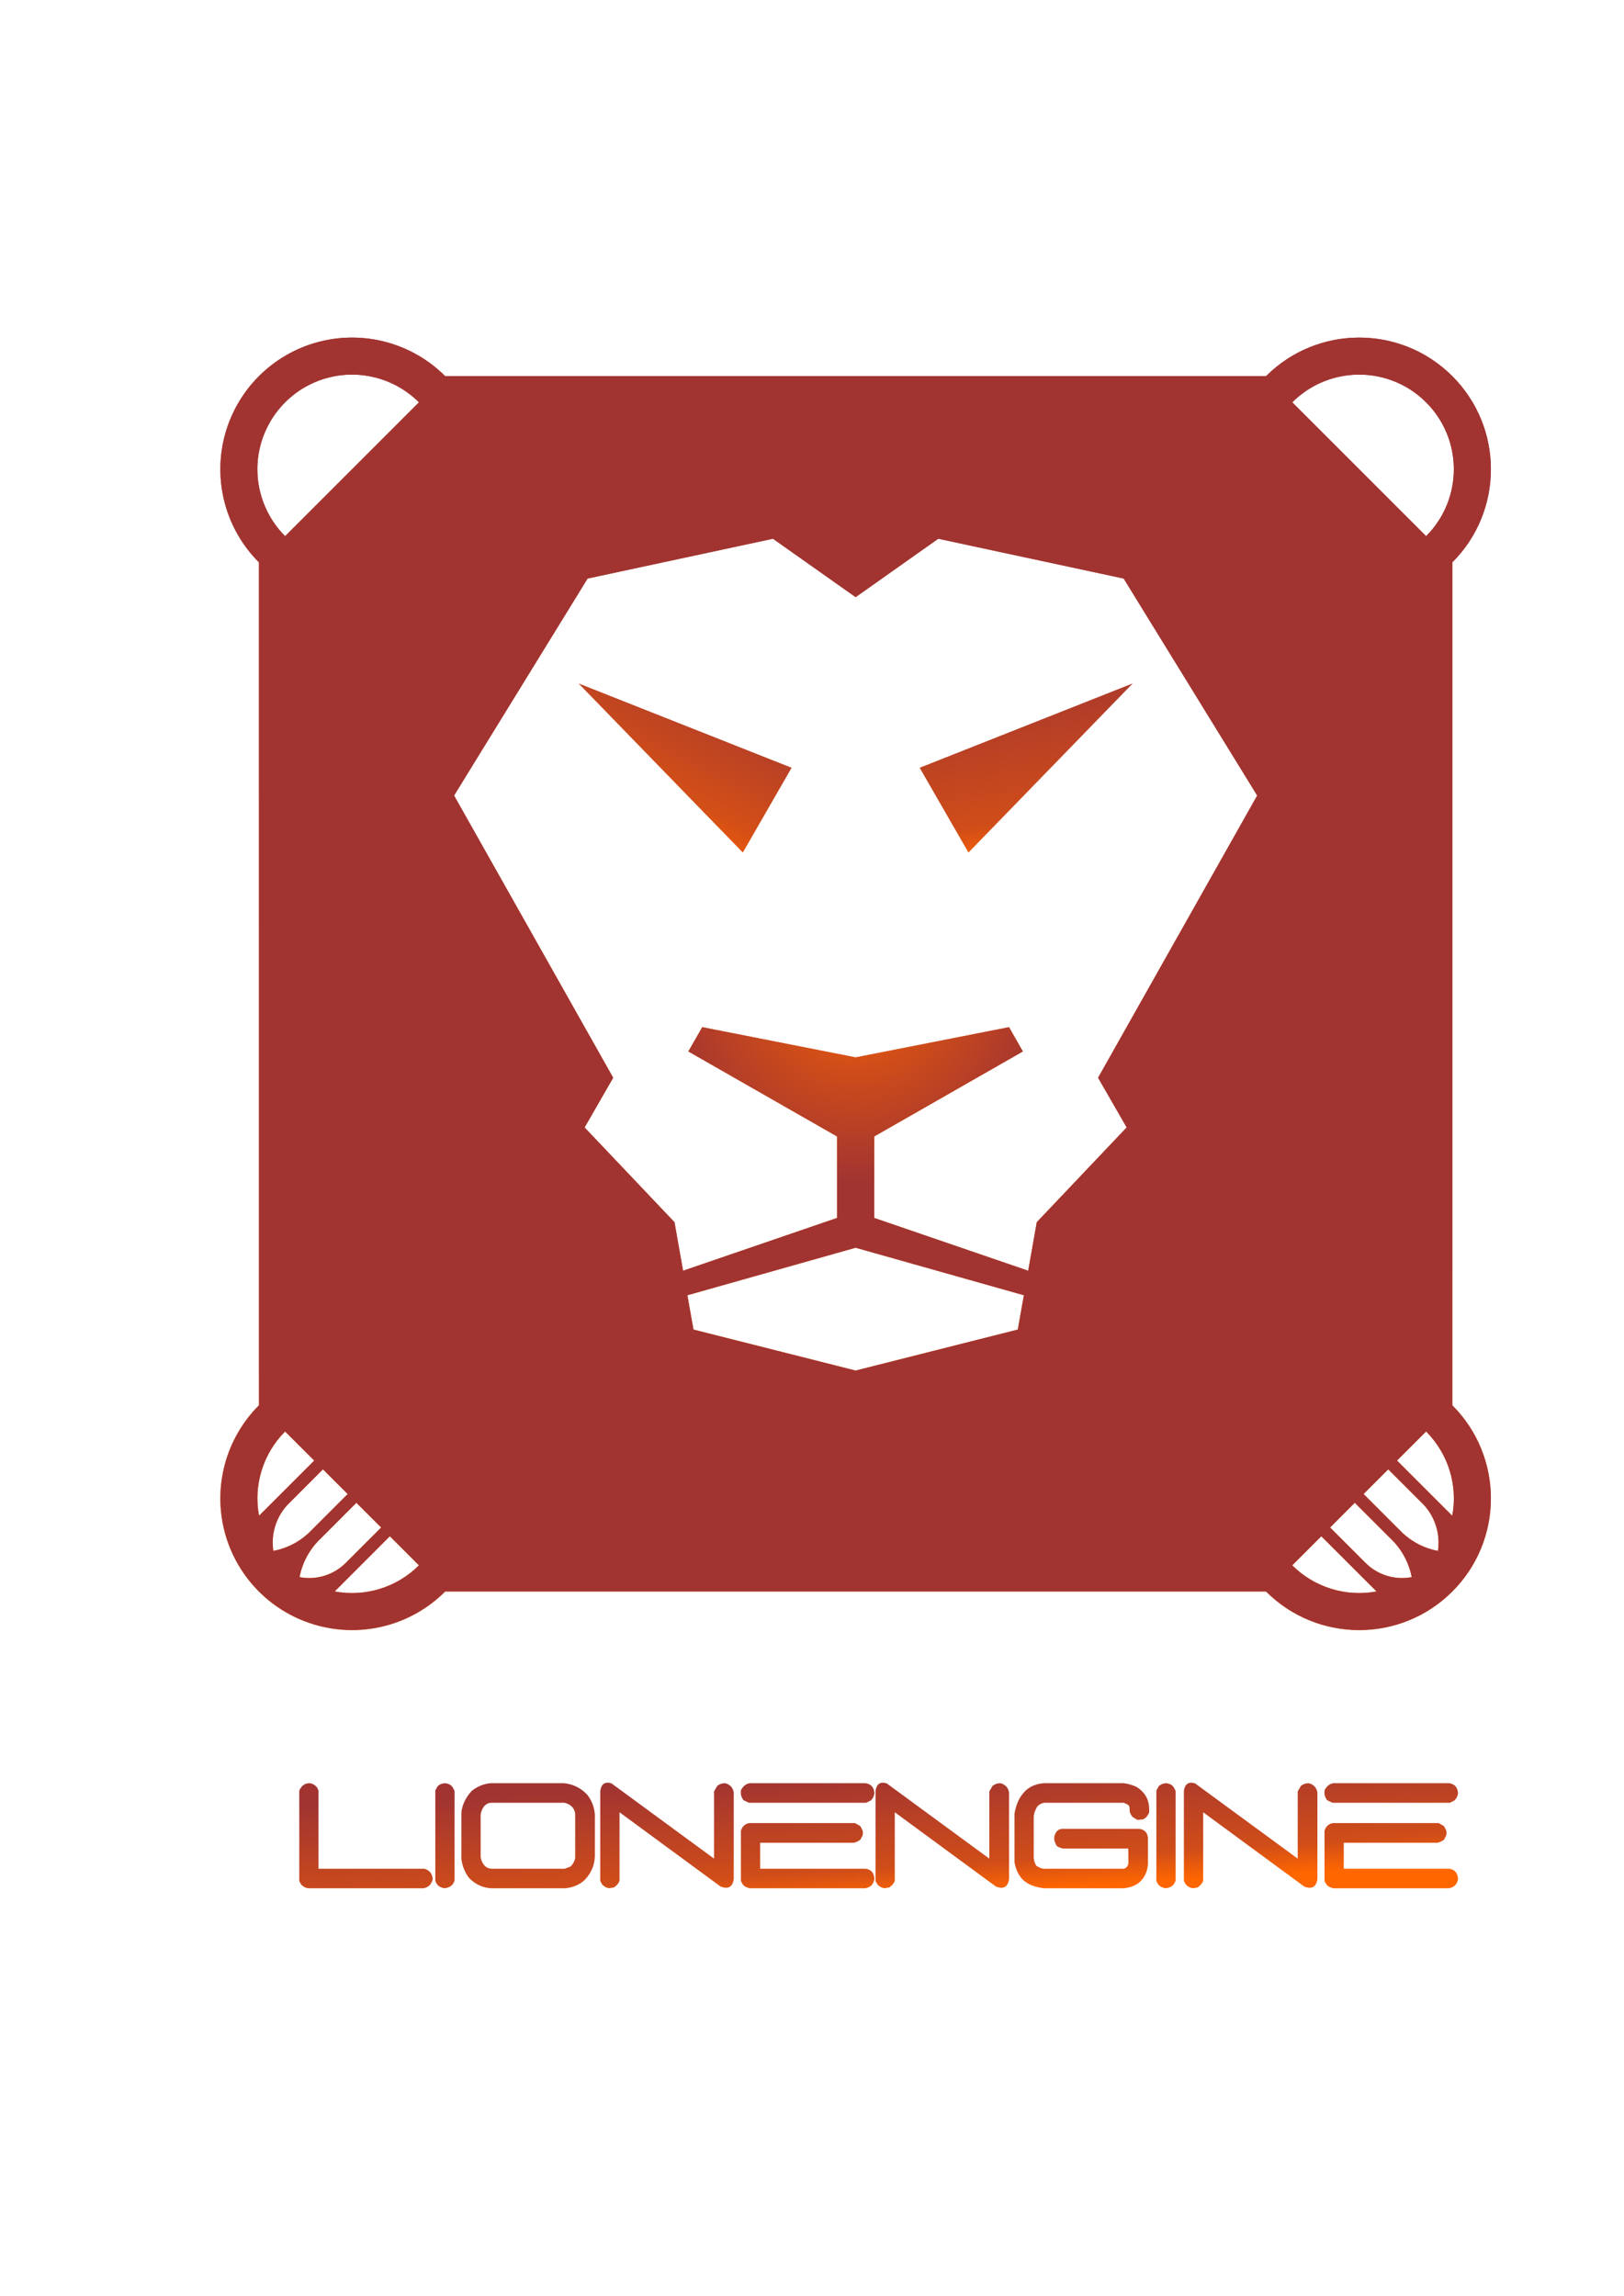 <?xml version="1.0" encoding="UTF-8"?>
<!DOCTYPE svg PUBLIC "-//W3C//DTD SVG 1.1//EN" "http://www.w3.org/Graphics/SVG/1.1/DTD/svg11.dtd">
<!-- Creator: CorelDRAW X8 -->
<svg xmlns="http://www.w3.org/2000/svg" xml:space="preserve" width="297mm" height="420mm" version="1.1" style="shape-rendering:geometricPrecision; text-rendering:geometricPrecision; image-rendering:optimizeQuality; fill-rule:evenodd; clip-rule:evenodd"
viewBox="0 0 29700 42000"
 xmlns:xlink="http://www.w3.org/1999/xlink">
 <defs>
  <style type="text/css">
   <![CDATA[
    .fil3 {fill:none}
    .fil1 {fill:url(#id0)}
    .fil2 {fill:url(#id1)}
    .fil0 {fill:url(#id2)}
    .fil4 {fill:url(#id3)}
    .fil5 {fill:url(#id4);fill-rule:nonzero}
   ]]>
  </style>
  <linearGradient id="id0" gradientUnits="userSpaceOnUse" x1="18545.2" y1="12506.6" x2="18989.8" y2="15586.8">
   <stop offset="0" style="stop-opacity:1; stop-color:#A9382D"/>
   <stop offset="0.8" style="stop-opacity:1; stop-color:#D04D19"/>
   <stop offset="1" style="stop-opacity:1; stop-color:#F76204"/>
  </linearGradient>
  <linearGradient id="id1" gradientUnits="userSpaceOnUse" x1="13275.2" y1="12588.5" x2="11781.4" y2="15505">
   <stop offset="0" style="stop-opacity:1; stop-color:#A9392D"/>
   <stop offset="0.651" style="stop-opacity:1; stop-color:#D44F17"/>
   <stop offset="1" style="stop-opacity:1; stop-color:#FF6600"/>
  </linearGradient>
  <linearGradient id="id2" gradientUnits="userSpaceOnUse" x1="17012.8" y1="6256.59" x2="14282.9" y2="29733.8">
   <stop offset="0" style="stop-opacity:1; stop-color:#A13431"/>
   <stop offset="1" style="stop-opacity:1; stop-color:#FF6600"/>
  </linearGradient>
  <radialGradient id="id3" gradientUnits="userSpaceOnUse" gradientTransform="matrix(-0.124 1.104 -1.085 -0.126 37113 2992)" cx="15647.8" cy="17995.2" r="3271.17" fx="15647.8" fy="17995.2">
   <stop offset="0" style="stop-opacity:1; stop-color:#FF6600"/>
   <stop offset="0.42" style="stop-opacity:1; stop-color:#D04D19"/>
   <stop offset="1" style="stop-opacity:1; stop-color:#A13431"/>
  </radialGradient>
  <linearGradient id="id4" gradientUnits="userSpaceOnUse" x1="15998.5" y1="32417.1" x2="16138.9" y2="34729">
   <stop offset="0" style="stop-opacity:1; stop-color:#A13431"/>
   <stop offset="0.761" style="stop-opacity:1; stop-color:#D04D19"/>
   <stop offset="1" style="stop-opacity:1; stop-color:#FF6600"/>
  </linearGradient>
 </defs>
 <g id="Camada_x0020_1">
  <path class="fil0" d="M10691 20622l523 -909 -2910 -5162 2442 -3969 3390 -728 1512 1068 1511 -1068 3391 728 2442 3969 -2910 5162 523 909 -1644 1733 -157 888 -2817 -966 0 -1490 2719 -1555 -253 -444 -2805 553 -2805 -553 -254 444 2720 1555 0 1490 -2817 966 -157 -888 -1644 -1733zm15869 5082l0 -15418c941,-940 941,-2465 0,-3406 -940,-940 -2465,-940 -3406,0l-15013 0c-608,-608 -1495,-846 -2326,-623 -831,223 -1480,872 -1703,1703 -222,831 15,1718 624,2326l0 15418c-609,609 -846,1495 -624,2327 223,831 872,1480 1703,1702 831,223 1718,-14 2326,-623l15013 0c941,941 2466,941 3406,0 941,-940 941,-2465 0,-3406zm-479 -15897l-2448 -2448c676,-676 1772,-676 2448,0 676,676 676,1772 0,2448zm-13510 13884l3077 -869 3077 869 -111 628 -2966 750 -2966 -750 -111 -628zm-4909 -16332l-2448 2448c-437,-437 -608,-1075 -448,-1672 161,-597 627,-1064 1224,-1224 598,-160 1235,11 1672,448zm-2448 18824l533 532 -1010 1010c-105,-561 74,-1138 477,-1542zm1304 1304l453 452 -650 650c-221,220 -537,317 -843,258 52,-273 190,-523 394,-713l646 -647zm-1258 35l646 -647 453 452 -714 714c-180,168 -404,281 -646,327 -47,-307 49,-619 261,-846zm1870 577l532 532c-403,404 -980,583 -1541,478l1009 -1010zm16503 532l532 -532 1010 1010c-561,105 -1138,-74 -1542,-478zm2018 -590l-714 -714 452 -452 647 647c211,227 308,539 261,846 -242,-46 -466,-159 -646,-327zm-102 -1326l532 -532c404,404 583,981 478,1542l-1010 -1010zm-1224 1224l452 -452 647 647c203,190 341,440 394,713 -306,59 -622,-38 -843,-258l-650 -650z"/>
  <polygon class="fil1" points="17711,15594 20716,12500 16819,14043 "/>
  <polygon class="fil2" points="13585,15594 14477,14043 10580,12500 "/>
  <path class="fil3" d="M5214 9807l2448 -2448c-437,-437 -1074,-608 -1672,-448 -597,160 -1063,627 -1224,1224 -160,597 11,1235 448,1672z"/>
  <path class="fil3" d="M26081 9807c676,-676 676,-1772 0,-2448 -676,-676 -1772,-676 -2448,0l2448 2448z"/>
  <path class="fil3" d="M20082 19713l2910 -5162 -2442 -3969 -3391 -728 -1511 1068 -1512 -1068 -3390 728 -2442 3969 2910 5162 -523 909 1644 1733 157 888 2817 -966 0 -1490 -2720 -1555 254 -444 2805 553 2805 -553 253 444 -2719 1555 0 1490 2817 966 157 -888 1644 -1733 -523 -909zm-2371 -4119l-892 -1551 3897 -1543 -3005 3094zm-3234 -1551l-892 1551 -3005 -3094 3897 1543z"/>
  <polygon class="fil3" points="18725,23691 15648,22822 12571,23691 12682,24319 15648,25069 18614,24319 "/>
  <path class="fil3" d="M26559 27725c105,-561 -74,-1138 -478,-1542l-532 532 1010 1010z"/>
  <path class="fil3" d="M26297 28368c47,-307 -50,-619 -261,-846l-647 -647 -452 452 714 714c180,168 404,281 646,327z"/>
  <path class="fil3" d="M25424 28134l-647 -647 -452 452 650 650c221,220 537,317 843,258 -53,-273 -191,-523 -394,-713z"/>
  <path class="fil3" d="M25175 29109l-1010 -1010 -532 532c404,404 981,583 1542,478z"/>
  <path class="fil3" d="M5747 26715l-533 -532c-403,404 -582,981 -477,1542l1010 -1010z"/>
  <path class="fil3" d="M5645 28041l714 -714 -453 -452 -646 647c-212,227 -308,539 -261,846 242,-46 466,-159 646,-327z"/>
  <path class="fil3" d="M6321 28589l650 -650 -453 -452 -646 647c-204,190 -342,440 -394,713 306,59 622,-38 843,-258z"/>
  <path class="fil3" d="M7662 28631l-532 -532 -1009 1010c561,105 1138,-74 1541,-478z"/>
  <polyline class="fil3" points="15648,25069 12682,24319 12571,23691 "/>
  <polyline class="fil3" points="12492,23243 12335,22355 10691,20622 11214,19713 "/>
  <polyline class="fil3" points="13585,15594 14477,14043 10580,12500 "/>
  <polyline class="fil3" points="10916,19184 8304,14551 10746,10582 14136,9854 15648,10922 "/>
  <line class="fil3" x1="12571" y1="23691" x2="15648" y2= "22822" />
  <polyline class="fil3" points="12492,23243 15309,22277 15309,20787 12589,19232 12843,18788 15648,19341 "/>
  <line class="fil3" x1="8304" y1="14551" x2="11214" y2= "19713" />
  <line class="fil3" x1="13585" y1="15594" x2="10580" y2= "12500" />
  <polyline class="fil3" points="15648,25069 18614,24319 18725,23691 "/>
  <polyline class="fil3" points="18804,23243 18961,22355 20605,20622 20082,19713 "/>
  <polyline class="fil3" points="17711,15594 16819,14043 20716,12500 "/>
  <polyline class="fil3" points="20380,19184 22992,14551 20550,10582 17159,9854 15648,10922 "/>
  <line class="fil3" x1="18725" y1="23691" x2="15648" y2= "22822" />
  <polyline class="fil3" points="18804,23243 15987,22277 15987,20787 18706,19232 18453,18788 15648,19341 "/>
  <line class="fil3" x1="22992" y1="14551" x2="20082" y2= "19713" />
  <line class="fil3" x1="17711" y1="15594" x2="20716" y2= "12500" />
  <line class="fil3" x1="8141" y1="6880" x2="23154" y2= "6880" />
  <line class="fil3" x1="4736" y1="10286" x2="4736" y2= "25704" />
  <line class="fil3" x1="26560" y1="10286" x2="26560" y2= "25704" />
  <line class="fil3" x1="23154" y1="29110" x2="8141" y2= "29110" />
  <path class="fil3" d="M26560 10286c941,-940 941,-2465 0,-3406 -940,-940 -2465,-940 -3406,0"/>
  <path class="fil3" d="M26081 9807c676,-676 676,-1772 0,-2448 -676,-676 -1772,-676 -2448,0"/>
  <line class="fil3" x1="23633" y1="7359" x2="26081" y2= "9807" />
  <path class="fil3" d="M8141 6880c-608,-608 -1495,-846 -2326,-623 -831,223 -1480,872 -1703,1703 -222,831 15,1718 624,2326"/>
  <path class="fil3" d="M7662 7359c-437,-437 -1074,-608 -1672,-448 -597,160 -1063,627 -1224,1224 -160,597 11,1235 448,1672"/>
  <line class="fil3" x1="7662" y1="7359" x2="5214" y2= "9807" />
  <path class="fil3" d="M23154 29110c941,941 2466,941 3406,0 941,-940 941,-2465 0,-3406"/>
  <path class="fil3" d="M4736 25704c-609,609 -846,1495 -624,2327 223,831 872,1480 1703,1702 831,223 1718,-14 2326,-623"/>
  <path class="fil3" d="M5214 26183c-403,404 -582,981 -477,1542"/>
  <path class="fil3" d="M6121 29109c561,105 1138,-74 1541,-478"/>
  <line class="fil3" x1="7662" y1="28631" x2="7130" y2= "28099" />
  <line class="fil3" x1="6971" y1="27939" x2="6518" y2= "27487" />
  <line class="fil3" x1="6359" y1="27327" x2="5906" y2= "26875" />
  <line class="fil3" x1="5747" y1="26715" x2="5214" y2= "26183" />
  <line class="fil3" x1="5906" y1="26875" x2="5260" y2= "27522" />
  <line class="fil3" x1="5747" y1="26715" x2="4737" y2= "27725" />
  <line class="fil3" x1="6518" y1="27487" x2="5872" y2= "28134" />
  <line class="fil3" x1="6359" y1="27327" x2="5645" y2= "28041" />
  <line class="fil3" x1="7130" y1="28099" x2="6121" y2= "29109" />
  <line class="fil3" x1="6971" y1="27939" x2="6321" y2= "28589" />
  <path class="fil3" d="M5260 27522c-212,227 -308,539 -261,846"/>
  <path class="fil3" d="M4999 28368c242,-46 466,-159 646,-327"/>
  <path class="fil3" d="M5872 28134c-204,190 -342,440 -394,713"/>
  <path class="fil3" d="M5478 28847c306,59 622,-38 843,-258"/>
  <path class="fil3" d="M26559 27725c105,-561 -74,-1138 -478,-1542"/>
  <path class="fil3" d="M23633 28631c404,404 981,583 1542,478"/>
  <line class="fil3" x1="23633" y1="28631" x2="24165" y2= "28099" />
  <line class="fil3" x1="24325" y1="27939" x2="24777" y2= "27487" />
  <line class="fil3" x1="24937" y1="27327" x2="25389" y2= "26875" />
  <line class="fil3" x1="25549" y1="26715" x2="26081" y2= "26183" />
  <line class="fil3" x1="25389" y1="26875" x2="26036" y2= "27522" />
  <line class="fil3" x1="25549" y1="26715" x2="26559" y2= "27725" />
  <line class="fil3" x1="24777" y1="27487" x2="25424" y2= "28134" />
  <line class="fil3" x1="24937" y1="27327" x2="25651" y2= "28041" />
  <line class="fil3" x1="24165" y1="28099" x2="25175" y2= "29109" />
  <line class="fil3" x1="24325" y1="27939" x2="24975" y2= "28589" />
  <path class="fil3" d="M26297 28368c47,-307 -50,-619 -261,-846"/>
  <path class="fil3" d="M25651 28041c180,168 404,281 646,327"/>
  <path class="fil3" d="M25818 28847c-53,-273 -191,-523 -394,-713"/>
  <path class="fil3" d="M24975 28589c221,220 537,317 843,258"/>
  <path class="fil4" d="M10691 20622l523 -909 -2910 -5162 2442 -3969 3390 -728 1512 1068 1511 -1068 3391 728 2442 3969 -2910 5162 523 909 -1644 1733 -157 888 -2817 -966 0 -1490 2719 -1555 -253 -444 -2805 553 -2805 -553 -254 444 2720 1555 0 1490 -2817 966 -157 -888 -1644 -1733zm15869 5082l0 -15418c941,-940 941,-2465 0,-3406 -940,-940 -2465,-940 -3406,0l-15013 0c-608,-608 -1495,-846 -2326,-623 -831,223 -1480,872 -1703,1703 -222,831 15,1718 624,2326l0 15418c-609,609 -846,1495 -624,2327 223,831 872,1480 1703,1702 831,223 1718,-14 2326,-623l15013 0c941,941 2466,941 3406,0 941,-940 941,-2465 0,-3406zm-479 -15897l-2448 -2448c676,-676 1772,-676 2448,0 676,676 676,1772 0,2448zm-13510 13884l3077 -869 3077 869 -111 628 -2966 750 -2966 -750 -111 -628zm-4909 -16332l-2448 2448c-437,-437 -608,-1075 -448,-1672 161,-597 627,-1064 1224,-1224 598,-160 1235,11 1672,448zm-2448 18824l533 532 -1010 1010c-105,-561 74,-1138 477,-1542zm1304 1304l453 452 -650 650c-221,220 -537,317 -843,258 52,-273 190,-523 394,-713l646 -647zm-1258 35l646 -647 453 452 -714 714c-180,168 -404,281 -646,327 -47,-307 49,-619 261,-846zm1870 577l532 532c-403,404 -980,583 -1541,478l1009 -1010zm16503 532l532 -532 1010 1010c-561,105 -1138,-74 -1542,-478zm2018 -590l-714 -714 452 -452 647 647c211,227 308,539 261,846 -242,-46 -466,-159 -646,-327zm-102 -1326l532 -532c404,404 583,981 478,1542l-1010 -1010zm-1224 1224l452 -452 647 647c203,190 341,440 394,713 -306,59 -622,-38 -843,-258l-650 -650z"/>
 </g>
 <g id="_0">
  <path class="fil5" d="M5634 34538c-48,-6 -91,-30 -128,-70l-33 -63 0 -1653c40,-91 102,-136 188,-136 53,6 99,31 138,79l26 54 0 1432 1935 0c92,24 144,88 154,190 -23,96 -79,152 -170,167l-2110 0zm2486 0c-25,-6 -48,-15 -71,-25 -22,-11 -43,-29 -62,-56l-26 -52 0 -1656 41 -75c21,-21 45,-36 71,-45 26,-8 51,-13 75,-13 27,6 49,12 69,21 20,9 41,27 62,55l34 65 0 1638c-26,89 -91,137 -193,143zm863 0c-151,-8 -284,-69 -399,-182 -79,-99 -127,-216 -146,-350l0 -863c19,-143 83,-271 190,-386 106,-85 224,-132 352,-141l1331 0c166,16 309,85 427,209 85,108 132,230 141,368l0 769c-9,172 -77,320 -206,443 -101,80 -216,125 -344,133l-1346 0zm1453 -398c45,-46 73,-99 83,-160l0 -798c-3,-57 -28,-107 -73,-149 -40,-31 -83,-51 -127,-59l-1341 0c-46,3 -84,22 -118,57 -40,47 -63,103 -70,167l0 761c7,68 35,128 84,178 33,26 70,41 112,44l1340 0 110 -41zm706 398c-50,-6 -93,-30 -130,-70l-34 -63 0 -1648c18,-127 85,-173 204,-138l1877 1377 0 -1231 60 -102c44,-31 91,-47 141,-47 91,23 144,80 159,170l0 1585c-22,145 -102,190 -240,136l-1849 -1359 0 1255c-19,49 -53,89 -102,120l-86 15zm2567 0c-23,-6 -44,-14 -65,-23 -21,-9 -41,-24 -60,-47l-34 -63 0 -918c23,-78 73,-125 151,-141l1936 0 94 53c19,27 33,54 42,79 10,25 11,57 2,95l-42 79c-21,13 -39,25 -54,32 -16,8 -36,15 -61,22l-1716 0 0 475 1933 0c99,16 151,79 156,190 -17,96 -73,152 -169,167l-2113 0zm-13 -1564l-99 -47c-21,-30 -35,-58 -42,-84 -7,-26 -8,-58 -5,-96 36,-75 91,-119 162,-131l2117 0c103,16 157,79 162,188 -5,26 -12,49 -20,68 -9,19 -24,39 -45,60l-83 42 -2147 0zm2481 1564c-51,-6 -94,-30 -131,-70l-34 -63 0 -1648c18,-127 85,-173 204,-138l1877 1377 0 -1231 61 -102c43,-31 90,-47 141,-47 90,23 143,80 159,170l0 1585c-23,145 -103,190 -240,136l-1850 -1359 0 1255c-19,49 -52,89 -101,120l-86 15zm2918 0c-74,-8 -146,-25 -215,-49 -69,-24 -131,-65 -186,-120 -40,-45 -71,-94 -93,-145 -21,-51 -38,-105 -48,-163l0 -889c14,-80 35,-154 65,-222 30,-68 74,-132 133,-193 49,-45 102,-79 161,-102 58,-22 120,-35 186,-39l1450 0c70,9 136,26 199,51 62,25 118,68 169,129 42,52 70,108 85,168 14,60 19,124 14,192 -12,28 -27,52 -44,72 -17,20 -41,37 -71,51l-101 8 -86 -53c-39,-45 -56,-89 -54,-133 2,-43 -7,-73 -30,-91l-78 -36 -1450 0c-21,3 -42,10 -64,19 -22,10 -43,24 -62,43 -19,28 -34,57 -46,89 -13,31 -20,62 -24,94l0 775c4,22 9,45 17,70 8,24 18,45 30,62 19,13 40,24 62,34 23,11 45,18 66,21l1473 0c49,-14 77,-49 84,-104l-3 -266 -1197 0c-66,-16 -106,-36 -119,-60 -13,-25 -23,-49 -31,-74 -8,-26 -9,-56 -4,-91 24,-92 78,-137 159,-135l1390 0c100,12 154,68 162,170l0 471c-3,67 -19,130 -47,191 -28,61 -70,115 -127,161 -42,29 -85,50 -128,65 -44,14 -91,24 -144,29l-1453 0zm2212 0c-24,-6 -48,-15 -70,-25 -23,-11 -44,-29 -63,-56l-26 -52 0 -1656 42 -75c21,-21 44,-36 70,-45 26,-8 51,-13 76,-13 26,6 49,12 69,21 20,9 40,27 61,55l34 65 0 1638c-26,89 -90,137 -193,143zm509 0c-51,-6 -94,-30 -131,-70l-34 -63 0 -1648c18,-127 86,-173 204,-138l1878 1377 0 -1231 60 -102c43,-31 90,-47 141,-47 90,23 143,80 159,170l0 1585c-23,145 -103,190 -240,136l-1849 -1359 0 1255c-20,49 -53,89 -102,120l-86 15zm2566 0c-22,-6 -44,-14 -65,-23 -21,-9 -40,-24 -60,-47l-34 -63 0 -918c23,-78 73,-125 151,-141l1936 0 94 53c19,27 33,54 43,79 9,25 10,57 1,95l-41 79c-21,13 -40,25 -55,32 -16,8 -36,15 -60,22l-1717 0 0 475 1933 0c99,16 151,79 157,190 -18,96 -74,152 -170,167l-2113 0zm-13 -1564l-99 -47c-21,-30 -34,-58 -42,-84 -7,-26 -8,-58 -5,-96 37,-75 91,-119 162,-131l2118 0c103,16 156,79 162,188 -6,26 -13,49 -21,68 -9,19 -24,39 -45,60l-83 42 -2147 0z"/>
 </g>
</svg>
